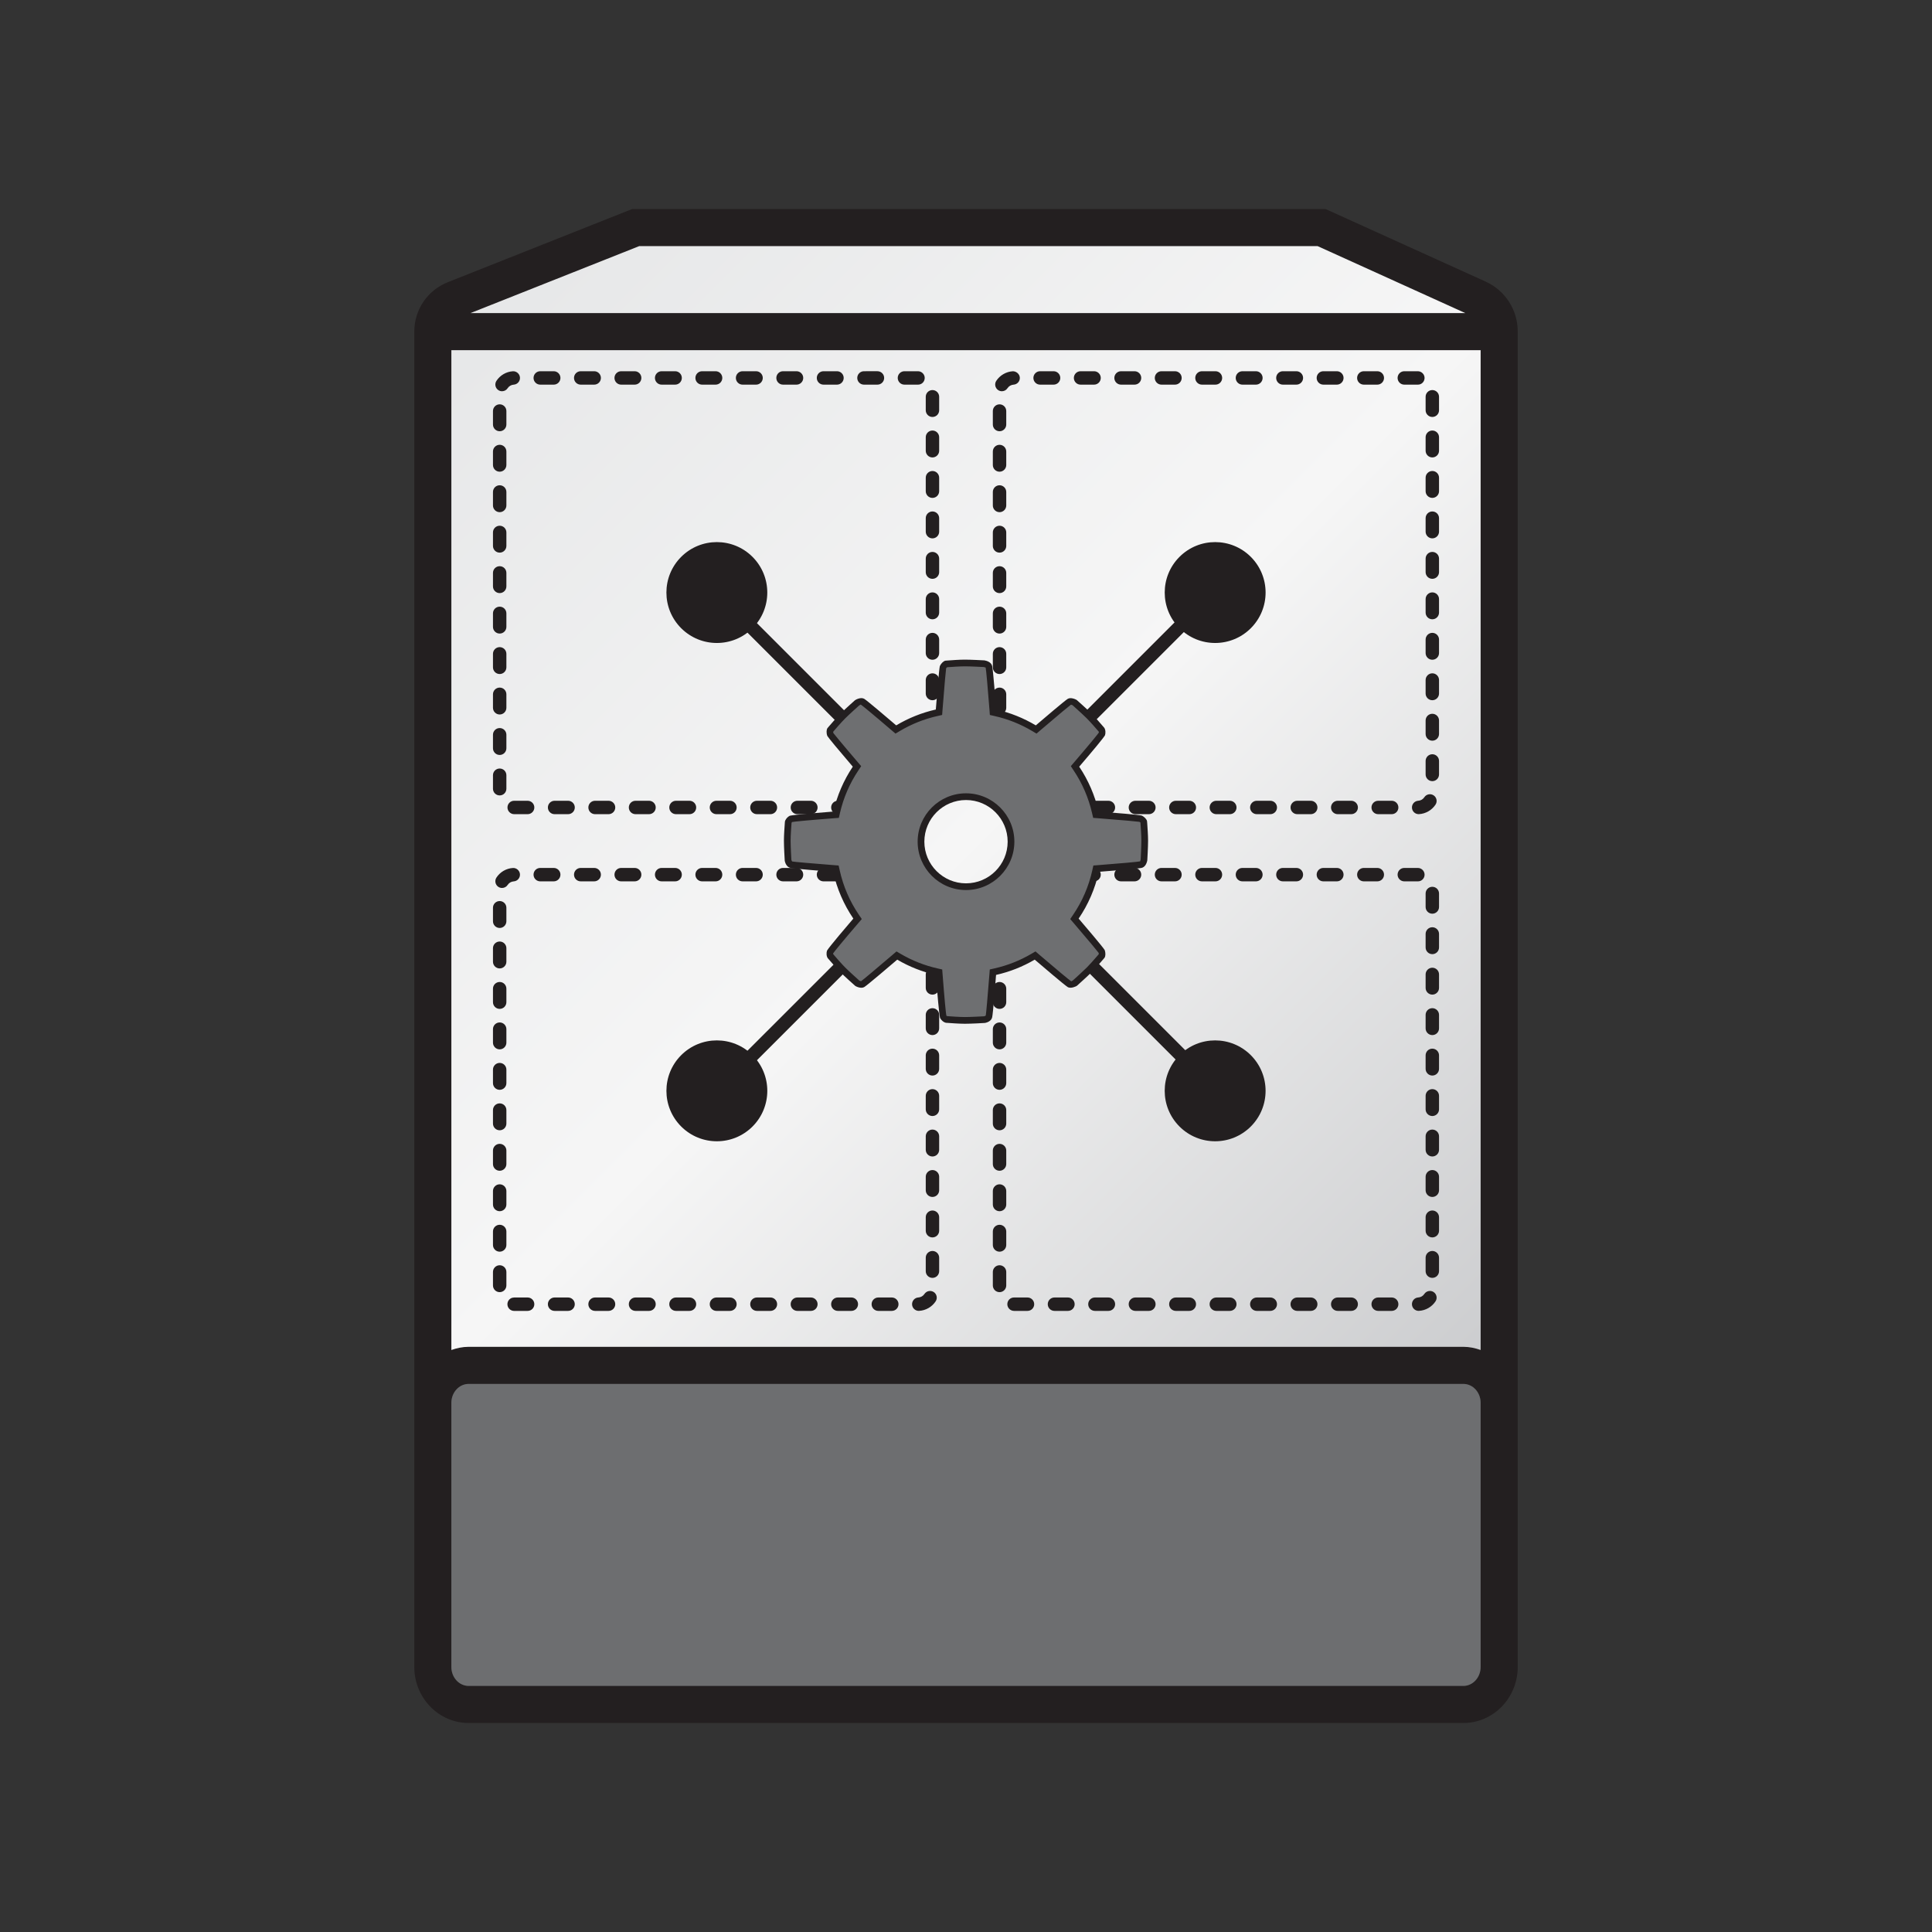 <?xml version="1.0" encoding="utf-8"?>
<!-- Generator: Adobe Illustrator 16.0.4, SVG Export Plug-In . SVG Version: 6.00 Build 0)  -->
<!DOCTYPE svg PUBLIC "-//W3C//DTD SVG 1.1//EN" "http://www.w3.org/Graphics/SVG/1.1/DTD/svg11.dtd">
<svg version="1.1" id="Layer_1" xmlns="http://www.w3.org/2000/svg" xmlns:xlink="http://www.w3.org/1999/xlink" x="0px" y="0px"
	 width="144px" height="144px" viewBox="0 0 144 144" enable-background="new 0 0 144 144" xml:space="preserve">
<rect x="0" y="0" width="144" height="144" fill="#333333" stroke="none"/>
<g>
	<defs>
		<path id="SVGID_1_" d="M47.488,16.697l-13.434,5.332c-0.981,0.389-1.624,1.338-1.624,2.393v78.041h79.14V24.394
			c0-1.047-0.612-1.998-1.566-2.43l-11.617-5.267H47.488z"/>
	</defs>
	<clipPath id="SVGID_2_">
		<use xlink:href="#SVGID_1_"  overflow="visible"/>
	</clipPath>
	
		<linearGradient id="SVGID_3_" gradientUnits="userSpaceOnUse" x1="0" y1="144.022" x2="1" y2="144.022" gradientTransform="matrix(79.124 79.124 79.124 -79.124 -11361.419 11417.249)">
		<stop  offset="0" style="stop-color:#E6E7E8"/>
		<stop  offset="0.5" style="stop-color:#F6F6F6"/>
		<stop  offset="1" style="stop-color:#CBCCCE"/>
	</linearGradient>
	<polygon clip-path="url(#SVGID_2_)" fill="url(#SVGID_3_)" points="72,-22.873 154.453,59.58 72,142.033 -10.453,59.58 	"/>
</g>
<g>
	<defs>
		<rect id="SVGID_4_" width="144" height="144"/>
	</defs>
	<clipPath id="SVGID_5_">
		<use xlink:href="#SVGID_4_"  overflow="visible"/>
	</clipPath>
	<polygon clip-path="url(#SVGID_5_)" fill="#231F20" points="76.29,57.644 90.17,43.765 90.877,44.472 76.986,58.361 	"/>
	<polygon clip-path="url(#SVGID_5_)" fill="#231F20" points="67.664,67.779 53.784,81.657 53.077,80.95 66.967,67.062 	"/>
	<path clip-path="url(#SVGID_5_)" fill="#231F20" d="M56.089,83.963c-1.468,1.468-3.849,1.468-5.317,0
		c-1.468-1.468-1.468-3.849,0-5.317c1.468-1.468,3.849-1.468,5.317,0C57.557,80.114,57.557,82.495,56.089,83.963"/>
	<path clip-path="url(#SVGID_5_)" fill="#231F20" d="M93.229,46.823c1.468-1.468,1.468-3.849,0-5.317
		c-1.468-1.468-3.85-1.468-5.317,0c-1.468,1.468-1.468,3.849,0,5.317C89.379,48.291,91.761,48.291,93.229,46.823"/>
	<path clip-path="url(#SVGID_5_)" fill="#231F20" d="M113.121,24.689c0-1.589-0.937-3.041-2.385-3.698l-11.938-5.412H47.119
		l-13.736,5.452c-1.521,0.603-2.504,2.05-2.504,3.687v78.374v1.468v19.688c0,2.302,1.818,4.174,4.052,4.174h74.139
		c2.234,0,4.052-1.872,4.052-4.174V104.56v-1.468V24.689z M47.648,18.342h50.554l11.017,4.995H35.064L47.648,18.342z
		 M110.357,124.247c0,0.778-0.576,1.411-1.288,1.411H34.931c-0.711,0-1.289-0.633-1.289-1.411V104.56
		c0-0.777,0.578-1.411,1.289-1.411h74.139c0.712,0,1.288,0.634,1.288,1.411V124.247z M110.357,100.621
		c-0.406-0.143-0.835-0.237-1.288-0.237H34.931c-0.453,0-0.882,0.095-1.289,0.237V26.1h76.716V100.621z"/>
	<path clip-path="url(#SVGID_5_)" fill="#6D6E70" d="M110.357,124.247c0,0.778-0.576,1.411-1.288,1.411H34.931
		c-0.711,0-1.289-0.633-1.289-1.411V104.56c0-0.777,0.578-1.411,1.289-1.411h74.139c0.712,0,1.288,0.634,1.288,1.411V124.247z"/>
	<path clip-path="url(#SVGID_5_)" fill="#231F20" d="M66.47,60.684h-1.005c-0.276,0-0.5-0.223-0.5-0.5c0-0.276,0.224-0.5,0.5-0.5
		h1.005c0.277,0,0.5,0.224,0.5,0.5C66.97,60.461,66.747,60.684,66.47,60.684 M63.454,60.684h-1.005c-0.277,0-0.5-0.223-0.5-0.5
		c0-0.276,0.223-0.5,0.5-0.5h1.005c0.276,0,0.5,0.224,0.5,0.5C63.954,60.461,63.73,60.684,63.454,60.684 M60.438,60.684h-1.005
		c-0.277,0-0.5-0.223-0.5-0.5c0-0.276,0.223-0.5,0.5-0.5h1.005c0.276,0,0.5,0.224,0.5,0.5
		C60.938,60.461,60.714,60.684,60.438,60.684 M57.422,60.684h-1.005c-0.277,0-0.5-0.223-0.5-0.5c0-0.276,0.223-0.5,0.5-0.5h1.005
		c0.276,0,0.5,0.224,0.5,0.5C57.922,60.461,57.698,60.684,57.422,60.684 M54.406,60.684H53.4c-0.276,0-0.5-0.223-0.5-0.5
		c0-0.276,0.224-0.5,0.5-0.5h1.006c0.276,0,0.5,0.224,0.5,0.5C54.906,60.461,54.682,60.684,54.406,60.684 M51.39,60.684h-1.005
		c-0.277,0-0.5-0.223-0.5-0.5c0-0.276,0.223-0.5,0.5-0.5h1.005c0.276,0,0.5,0.224,0.5,0.5C51.89,60.461,51.666,60.684,51.39,60.684
		 M48.374,60.684h-1.005c-0.277,0-0.5-0.223-0.5-0.5c0-0.276,0.223-0.5,0.5-0.5h1.005c0.276,0,0.5,0.224,0.5,0.5
		C48.874,60.461,48.65,60.684,48.374,60.684 M45.358,60.684h-1.005c-0.277,0-0.5-0.223-0.5-0.5c0-0.276,0.223-0.5,0.5-0.5h1.005
		c0.276,0,0.5,0.224,0.5,0.5C45.858,60.461,45.634,60.684,45.358,60.684 M42.342,60.684h-1.006c-0.276,0-0.5-0.223-0.5-0.5
		c0-0.276,0.224-0.5,0.5-0.5h1.006c0.276,0,0.5,0.224,0.5,0.5C42.842,60.461,42.618,60.684,42.342,60.684 M39.326,60.684h-0.999
		c-0.276,0-0.503-0.223-0.503-0.5c0-0.276,0.22-0.5,0.497-0.5h1.005c0.276,0,0.5,0.224,0.5,0.5
		C39.826,60.461,39.602,60.684,39.326,60.684 M68.48,60.682c-0.263,0-0.483-0.205-0.499-0.471c-0.016-0.275,0.195-0.512,0.47-0.528
		c0.182-0.011,0.351-0.108,0.452-0.261c0.152-0.231,0.462-0.295,0.693-0.141c0.23,0.152,0.293,0.462,0.141,0.693
		c-0.274,0.414-0.733,0.678-1.227,0.707C68.5,60.682,68.49,60.682,68.48,60.682 M37.243,59.286c-0.276,0-0.5-0.223-0.5-0.5v-1.005
		c0-0.277,0.224-0.5,0.5-0.5c0.277,0,0.5,0.223,0.5,0.5v1.005C37.743,59.063,37.52,59.286,37.243,59.286 M69.5,58.223
		c-0.276,0-0.5-0.223-0.5-0.5v-1.005c0-0.277,0.224-0.5,0.5-0.5s0.5,0.223,0.5,0.5v1.005C70,58,69.776,58.223,69.5,58.223
		 M37.243,56.27c-0.276,0-0.5-0.224-0.5-0.5v-1.005c0-0.277,0.224-0.5,0.5-0.5c0.277,0,0.5,0.223,0.5,0.5v1.005
		C37.743,56.046,37.52,56.27,37.243,56.27 M69.5,55.207c-0.276,0-0.5-0.224-0.5-0.5v-1.005c0-0.277,0.224-0.5,0.5-0.5
		s0.5,0.223,0.5,0.5v1.005C70,54.983,69.776,55.207,69.5,55.207 M37.243,53.254c-0.276,0-0.5-0.224-0.5-0.5v-1.005
		c0-0.277,0.224-0.5,0.5-0.5c0.277,0,0.5,0.223,0.5,0.5v1.005C37.743,53.03,37.52,53.254,37.243,53.254 M69.5,52.191
		c-0.276,0-0.5-0.224-0.5-0.5v-1.005c0-0.277,0.224-0.5,0.5-0.5s0.5,0.223,0.5,0.5v1.005C70,51.967,69.776,52.191,69.5,52.191
		 M37.243,50.238c-0.276,0-0.5-0.223-0.5-0.5v-1.005c0-0.276,0.224-0.5,0.5-0.5c0.277,0,0.5,0.224,0.5,0.5v1.005
		C37.743,50.015,37.52,50.238,37.243,50.238 M69.5,49.175c-0.276,0-0.5-0.224-0.5-0.5v-1.006c0-0.276,0.224-0.5,0.5-0.5
		s0.5,0.224,0.5,0.5v1.006C70,48.951,69.776,49.175,69.5,49.175 M37.243,47.222c-0.276,0-0.5-0.223-0.5-0.5v-1.005
		c0-0.277,0.224-0.5,0.5-0.5c0.277,0,0.5,0.223,0.5,0.5v1.005C37.743,46.999,37.52,47.222,37.243,47.222 M69.5,46.159
		c-0.276,0-0.5-0.224-0.5-0.5v-1.006c0-0.276,0.224-0.5,0.5-0.5s0.5,0.224,0.5,0.5v1.006C70,45.935,69.776,46.159,69.5,46.159
		 M37.243,44.206c-0.276,0-0.5-0.224-0.5-0.5v-1.005c0-0.277,0.224-0.5,0.5-0.5c0.277,0,0.5,0.223,0.5,0.5v1.005
		C37.743,43.982,37.52,44.206,37.243,44.206 M69.5,43.143c-0.276,0-0.5-0.224-0.5-0.5v-1.006c0-0.276,0.224-0.5,0.5-0.5
		s0.5,0.224,0.5,0.5v1.006C70,42.919,69.776,43.143,69.5,43.143 M37.243,41.19c-0.276,0-0.5-0.224-0.5-0.5v-1.005
		c0-0.277,0.224-0.5,0.5-0.5c0.277,0,0.5,0.223,0.5,0.5v1.005C37.743,40.966,37.52,41.19,37.243,41.19 M69.5,40.127
		c-0.276,0-0.5-0.224-0.5-0.5v-1.006c0-0.276,0.224-0.5,0.5-0.5s0.5,0.224,0.5,0.5v1.006C70,39.903,69.776,40.127,69.5,40.127
		 M37.243,38.174c-0.276,0-0.5-0.224-0.5-0.5v-1.005c0-0.277,0.224-0.5,0.5-0.5c0.277,0,0.5,0.223,0.5,0.5v1.005
		C37.743,37.95,37.52,38.174,37.243,38.174 M69.5,37.111c-0.276,0-0.5-0.224-0.5-0.5v-1.005c0-0.277,0.224-0.5,0.5-0.5
		s0.5,0.223,0.5,0.5v1.005C70,36.887,69.776,37.111,69.5,37.111 M37.243,35.158c-0.276,0-0.5-0.224-0.5-0.5v-1.006
		c0-0.276,0.224-0.5,0.5-0.5c0.277,0,0.5,0.224,0.5,0.5v1.006C37.743,34.934,37.52,35.158,37.243,35.158 M69.5,34.095
		c-0.276,0-0.5-0.224-0.5-0.5v-1.006c0-0.276,0.224-0.5,0.5-0.5s0.5,0.224,0.5,0.5v1.006C70,33.871,69.776,34.095,69.5,34.095
		 M37.243,32.142c-0.276,0-0.5-0.224-0.5-0.5v-1.006c0-0.276,0.224-0.5,0.5-0.5c0.277,0,0.5,0.224,0.5,0.5v1.006
		C37.743,31.918,37.52,32.142,37.243,32.142 M69.5,31.079c-0.276,0-0.5-0.224-0.5-0.5v-1.006c0-0.276,0.224-0.5,0.5-0.5
		s0.5,0.224,0.5,0.5v1.006C70,30.855,69.776,31.079,69.5,31.079 M37.419,29.161c-0.093,0-0.188-0.026-0.272-0.081
		c-0.231-0.151-0.297-0.46-0.146-0.692c0.27-0.416,0.728-0.684,1.223-0.716c0.269-0.016,0.513,0.191,0.531,0.468
		c0.017,0.275-0.191,0.513-0.467,0.53c-0.182,0.012-0.35,0.11-0.45,0.263C37.743,29.081,37.583,29.161,37.419,29.161 M68.429,28.669
		h-1.018c-0.276,0-0.5-0.224-0.5-0.5s0.224-0.5,0.5-0.5h1.006c0.276,0,0.506,0.224,0.506,0.5S68.706,28.669,68.429,28.669
		 M65.4,28.669h-1.005c-0.276,0-0.5-0.224-0.5-0.5s0.224-0.5,0.5-0.5H65.4c0.277,0,0.5,0.224,0.5,0.5S65.677,28.669,65.4,28.669
		 M62.384,28.669h-1.005c-0.276,0-0.5-0.224-0.5-0.5s0.224-0.5,0.5-0.5h1.005c0.277,0,0.5,0.224,0.5,0.5
		S62.661,28.669,62.384,28.669 M59.368,28.669h-1.005c-0.277,0-0.5-0.224-0.5-0.5s0.223-0.5,0.5-0.5h1.005
		c0.277,0,0.5,0.224,0.5,0.5S59.645,28.669,59.368,28.669 M56.353,28.669h-1.006c-0.276,0-0.5-0.224-0.5-0.5s0.224-0.5,0.5-0.5
		h1.006c0.276,0,0.5,0.224,0.5,0.5S56.629,28.669,56.353,28.669 M53.336,28.669h-1.005c-0.276,0-0.5-0.224-0.5-0.5
		s0.224-0.5,0.5-0.5h1.005c0.277,0,0.5,0.224,0.5,0.5S53.613,28.669,53.336,28.669 M50.32,28.669h-1.005c-0.276,0-0.5-0.224-0.5-0.5
		s0.224-0.5,0.5-0.5h1.005c0.277,0,0.5,0.224,0.5,0.5S50.597,28.669,50.32,28.669 M47.304,28.669h-1.005c-0.277,0-0.5-0.224-0.5-0.5
		s0.223-0.5,0.5-0.5h1.005c0.277,0,0.5,0.224,0.5,0.5S47.581,28.669,47.304,28.669 M44.288,28.669h-1.005
		c-0.277,0-0.5-0.224-0.5-0.5s0.223-0.5,0.5-0.5h1.005c0.276,0,0.5,0.224,0.5,0.5S44.564,28.669,44.288,28.669 M41.272,28.669
		h-1.005c-0.277,0-0.5-0.224-0.5-0.5s0.223-0.5,0.5-0.5h1.005c0.276,0,0.5,0.224,0.5,0.5S41.548,28.669,41.272,28.669"/>
	<path clip-path="url(#SVGID_5_)" fill="#231F20" d="M103.728,60.684h-1.006c-0.276,0-0.5-0.223-0.5-0.5c0-0.276,0.224-0.5,0.5-0.5
		h1.006c0.276,0,0.5,0.224,0.5,0.5C104.228,60.461,104.004,60.684,103.728,60.684 M100.711,60.684h-1.005
		c-0.276,0-0.5-0.223-0.5-0.5c0-0.276,0.224-0.5,0.5-0.5h1.005c0.276,0,0.5,0.224,0.5,0.5
		C101.211,60.461,100.987,60.684,100.711,60.684 M97.695,60.684H96.69c-0.276,0-0.5-0.223-0.5-0.5c0-0.276,0.224-0.5,0.5-0.5h1.005
		c0.276,0,0.5,0.224,0.5,0.5C98.195,60.461,97.972,60.684,97.695,60.684 M94.68,60.684h-1.006c-0.276,0-0.5-0.223-0.5-0.5
		c0-0.276,0.224-0.5,0.5-0.5h1.006c0.276,0,0.5,0.224,0.5,0.5C95.18,60.461,94.956,60.684,94.68,60.684 M91.663,60.684h-1.005
		c-0.276,0-0.5-0.223-0.5-0.5c0-0.276,0.224-0.5,0.5-0.5h1.005c0.276,0,0.5,0.224,0.5,0.5
		C92.163,60.461,91.939,60.684,91.663,60.684 M88.647,60.684h-1.006c-0.276,0-0.5-0.223-0.5-0.5c0-0.276,0.224-0.5,0.5-0.5h1.006
		c0.276,0,0.5,0.224,0.5,0.5C89.147,60.461,88.924,60.684,88.647,60.684 M85.631,60.684h-1.005c-0.276,0-0.5-0.223-0.5-0.5
		c0-0.276,0.224-0.5,0.5-0.5h1.005c0.276,0,0.5,0.224,0.5,0.5C86.131,60.461,85.907,60.684,85.631,60.684 M82.615,60.684h-1.006
		c-0.276,0-0.5-0.223-0.5-0.5c0-0.276,0.224-0.5,0.5-0.5h1.006c0.276,0,0.5,0.224,0.5,0.5
		C83.115,60.461,82.892,60.684,82.615,60.684 M79.599,60.684h-1.005c-0.276,0-0.5-0.223-0.5-0.5c0-0.276,0.224-0.5,0.5-0.5h1.005
		c0.276,0,0.5,0.224,0.5,0.5C80.099,60.461,79.875,60.684,79.599,60.684 M76.583,60.684h-0.999c-0.276,0-0.503-0.223-0.503-0.5
		c0-0.276,0.221-0.5,0.497-0.5h1.005c0.276,0,0.5,0.224,0.5,0.5C77.083,60.461,76.859,60.684,76.583,60.684 M105.738,60.682
		c-0.263,0-0.483-0.204-0.499-0.47c-0.017-0.275,0.193-0.512,0.469-0.529c0.185-0.011,0.351-0.107,0.454-0.263
		c0.152-0.23,0.464-0.292,0.692-0.139c0.23,0.153,0.293,0.463,0.14,0.693c-0.274,0.413-0.732,0.678-1.226,0.707
		C105.757,60.682,105.748,60.682,105.738,60.682 M74.5,59.287c-0.276,0-0.5-0.224-0.5-0.5v-1.006c0-0.276,0.224-0.5,0.5-0.5
		s0.5,0.224,0.5,0.5v1.006C75,59.063,74.776,59.287,74.5,59.287 M106.757,58.222c-0.276,0-0.5-0.223-0.5-0.5v-1.005
		c0-0.276,0.224-0.5,0.5-0.5s0.5,0.224,0.5,0.5v1.005C107.257,57.999,107.033,58.222,106.757,58.222 M74.5,56.271
		c-0.276,0-0.5-0.224-0.5-0.5v-1.006c0-0.276,0.224-0.5,0.5-0.5s0.5,0.224,0.5,0.5v1.006C75,56.047,74.776,56.271,74.5,56.271
		 M106.757,55.207c-0.276,0-0.5-0.224-0.5-0.5v-1.006c0-0.276,0.224-0.5,0.5-0.5s0.5,0.224,0.5,0.5v1.006
		C107.257,54.983,107.033,55.207,106.757,55.207 M74.5,53.254c-0.276,0-0.5-0.223-0.5-0.5v-1.005c0-0.276,0.224-0.5,0.5-0.5
		s0.5,0.224,0.5,0.5v1.005C75,53.031,74.776,53.254,74.5,53.254 M106.757,52.19c-0.276,0-0.5-0.223-0.5-0.5v-1.005
		c0-0.276,0.224-0.5,0.5-0.5s0.5,0.224,0.5,0.5v1.005C107.257,51.967,107.033,52.19,106.757,52.19 M74.5,50.239
		c-0.276,0-0.5-0.224-0.5-0.5v-1.006c0-0.276,0.224-0.5,0.5-0.5s0.5,0.224,0.5,0.5v1.006C75,50.015,74.776,50.239,74.5,50.239
		 M106.757,49.174c-0.276,0-0.5-0.223-0.5-0.5v-1.005c0-0.276,0.224-0.5,0.5-0.5s0.5,0.224,0.5,0.5v1.005
		C107.257,48.951,107.033,49.174,106.757,49.174 M74.5,47.223c-0.276,0-0.5-0.224-0.5-0.5v-1.006c0-0.276,0.224-0.5,0.5-0.5
		s0.5,0.224,0.5,0.5v1.006C75,46.999,74.776,47.223,74.5,47.223 M106.757,46.158c-0.276,0-0.5-0.223-0.5-0.5v-1.005
		c0-0.276,0.224-0.5,0.5-0.5s0.5,0.224,0.5,0.5v1.005C107.257,45.935,107.033,46.158,106.757,46.158 M74.5,44.207
		c-0.276,0-0.5-0.224-0.5-0.5v-1.006c0-0.276,0.224-0.5,0.5-0.5s0.5,0.224,0.5,0.5v1.006C75,43.983,74.776,44.207,74.5,44.207
		 M106.757,43.142c-0.276,0-0.5-0.223-0.5-0.5v-1.005c0-0.277,0.224-0.5,0.5-0.5s0.5,0.223,0.5,0.5v1.005
		C107.257,42.919,107.033,43.142,106.757,43.142 M74.5,41.19c-0.276,0-0.5-0.223-0.5-0.5v-1.005c0-0.276,0.224-0.5,0.5-0.5
		s0.5,0.224,0.5,0.5v1.005C75,40.967,74.776,41.19,74.5,41.19 M106.757,40.126c-0.276,0-0.5-0.224-0.5-0.5v-1.005
		c0-0.277,0.224-0.5,0.5-0.5s0.5,0.223,0.5,0.5v1.005C107.257,39.902,107.033,40.126,106.757,40.126 M74.5,38.174
		c-0.276,0-0.5-0.223-0.5-0.5v-1.005c0-0.276,0.224-0.5,0.5-0.5s0.5,0.224,0.5,0.5v1.005C75,37.951,74.776,38.174,74.5,38.174
		 M106.757,37.11c-0.276,0-0.5-0.224-0.5-0.5v-1.005c0-0.276,0.224-0.5,0.5-0.5s0.5,0.224,0.5,0.5v1.005
		C107.257,36.886,107.033,37.11,106.757,37.11 M74.5,35.158c-0.276,0-0.5-0.223-0.5-0.5v-1.005c0-0.276,0.224-0.5,0.5-0.5
		s0.5,0.224,0.5,0.5v1.005C75,34.935,74.776,35.158,74.5,35.158 M106.757,34.094c-0.276,0-0.5-0.223-0.5-0.5v-1.005
		c0-0.276,0.224-0.5,0.5-0.5s0.5,0.224,0.5,0.5v1.005C107.257,33.871,107.033,34.094,106.757,34.094 M74.5,32.142
		c-0.276,0-0.5-0.223-0.5-0.5v-1.005c0-0.277,0.224-0.5,0.5-0.5s0.5,0.223,0.5,0.5v1.005C75,31.919,74.776,32.142,74.5,32.142
		 M106.757,31.078c-0.276,0-0.5-0.223-0.5-0.5v-1.005c0-0.277,0.224-0.5,0.5-0.5s0.5,0.223,0.5,0.5v1.005
		C107.257,30.855,107.033,31.078,106.757,31.078 M74.674,29.161c-0.094,0-0.189-0.027-0.274-0.083
		c-0.23-0.152-0.294-0.462-0.143-0.693c0.273-0.414,0.73-0.68,1.224-0.713c0.248-0.01,0.513,0.191,0.531,0.467
		c0.018,0.275-0.19,0.513-0.467,0.531c-0.185,0.013-0.35,0.109-0.454,0.266C74.996,29.082,74.837,29.161,74.674,29.161
		 M105.686,28.669h-1.018c-0.276,0-0.5-0.224-0.5-0.5s0.224-0.5,0.5-0.5h1.005c0.276,0,0.506,0.224,0.506,0.5
		S105.962,28.669,105.686,28.669 M102.657,28.669h-1.006c-0.276,0-0.5-0.224-0.5-0.5s0.224-0.5,0.5-0.5h1.006
		c0.276,0,0.5,0.224,0.5,0.5S102.934,28.669,102.657,28.669 M99.641,28.669h-1.005c-0.276,0-0.5-0.224-0.5-0.5s0.224-0.5,0.5-0.5
		h1.005c0.276,0,0.5,0.224,0.5,0.5S99.917,28.669,99.641,28.669 M96.625,28.669h-1.006c-0.276,0-0.5-0.224-0.5-0.5
		s0.224-0.5,0.5-0.5h1.006c0.276,0,0.5,0.224,0.5,0.5S96.901,28.669,96.625,28.669 M93.608,28.669h-1.005
		c-0.276,0-0.5-0.224-0.5-0.5s0.224-0.5,0.5-0.5h1.005c0.276,0,0.5,0.224,0.5,0.5S93.885,28.669,93.608,28.669 M90.593,28.669
		h-1.006c-0.276,0-0.5-0.224-0.5-0.5s0.224-0.5,0.5-0.5h1.006c0.276,0,0.5,0.224,0.5,0.5S90.869,28.669,90.593,28.669
		 M87.576,28.669h-1.005c-0.276,0-0.5-0.224-0.5-0.5s0.224-0.5,0.5-0.5h1.005c0.276,0,0.5,0.224,0.5,0.5
		S87.853,28.669,87.576,28.669 M84.561,28.669h-1.005c-0.276,0-0.5-0.224-0.5-0.5s0.224-0.5,0.5-0.5h1.005
		c0.276,0,0.5,0.224,0.5,0.5S84.837,28.669,84.561,28.669 M81.545,28.669h-1.006c-0.276,0-0.5-0.224-0.5-0.5s0.224-0.5,0.5-0.5
		h1.006c0.276,0,0.5,0.224,0.5,0.5S81.821,28.669,81.545,28.669 M78.528,28.669h-1.005c-0.276,0-0.5-0.224-0.5-0.5
		s0.224-0.5,0.5-0.5h1.005c0.276,0,0.5,0.224,0.5,0.5S78.805,28.669,78.528,28.669"/>
	<path clip-path="url(#SVGID_5_)" fill="#231F20" d="M38.32,97.708c-0.277,0-0.5-0.224-0.5-0.5c0-0.226,0.15-0.417,0.355-0.479
		l0.152-0.022h0.998c0.277,0,0.5,0.224,0.5,0.5s-0.223,0.5-0.5,0.5L38.32,97.708z M66.47,97.707h-1.006c-0.276,0-0.5-0.224-0.5-0.5
		s0.224-0.5,0.5-0.5h1.006c0.276,0,0.5,0.224,0.5,0.5S66.746,97.707,66.47,97.707 M63.454,97.707h-1.006c-0.276,0-0.5-0.224-0.5-0.5
		s0.224-0.5,0.5-0.5h1.006c0.276,0,0.5,0.224,0.5,0.5S63.73,97.707,63.454,97.707 M60.438,97.707h-1.006c-0.276,0-0.5-0.224-0.5-0.5
		s0.224-0.5,0.5-0.5h1.006c0.276,0,0.5,0.224,0.5,0.5S60.714,97.707,60.438,97.707 M57.422,97.707h-1.005
		c-0.277,0-0.5-0.224-0.5-0.5s0.223-0.5,0.5-0.5h1.005c0.276,0,0.5,0.224,0.5,0.5S57.698,97.707,57.422,97.707 M54.406,97.707H53.4
		c-0.276,0-0.5-0.224-0.5-0.5s0.224-0.5,0.5-0.5h1.006c0.276,0,0.5,0.224,0.5,0.5S54.682,97.707,54.406,97.707 M51.39,97.707h-1.006
		c-0.276,0-0.5-0.224-0.5-0.5s0.224-0.5,0.5-0.5h1.006c0.276,0,0.5,0.224,0.5,0.5S51.666,97.707,51.39,97.707 M48.374,97.707h-1.006
		c-0.276,0-0.5-0.224-0.5-0.5s0.224-0.5,0.5-0.5h1.006c0.276,0,0.5,0.224,0.5,0.5S48.65,97.707,48.374,97.707 M45.357,97.707h-1.005
		c-0.276,0-0.5-0.224-0.5-0.5s0.224-0.5,0.5-0.5h1.005c0.277,0,0.5,0.224,0.5,0.5S45.634,97.707,45.357,97.707 M42.341,97.707
		h-1.005c-0.276,0-0.5-0.224-0.5-0.5s0.224-0.5,0.5-0.5h1.005c0.277,0,0.5,0.224,0.5,0.5S42.618,97.707,42.341,97.707 M68.48,97.705
		c-0.263,0-0.483-0.205-0.499-0.471c-0.016-0.275,0.195-0.513,0.47-0.528c0.182-0.011,0.351-0.108,0.452-0.262
		c0.152-0.229,0.462-0.293,0.694-0.141c0.23,0.152,0.293,0.463,0.14,0.693c-0.274,0.414-0.733,0.679-1.227,0.707
		C68.5,97.705,68.49,97.705,68.48,97.705 M37.243,96.309c-0.276,0-0.5-0.224-0.5-0.5v-1.005c0-0.276,0.224-0.5,0.5-0.5
		c0.277,0,0.5,0.224,0.5,0.5v1.005C37.743,96.085,37.52,96.309,37.243,96.309 M69.5,95.246c-0.276,0-0.5-0.224-0.5-0.5V93.74
		c0-0.276,0.224-0.5,0.5-0.5s0.5,0.224,0.5,0.5v1.006C70,95.022,69.776,95.246,69.5,95.246 M37.243,93.293
		c-0.276,0-0.5-0.224-0.5-0.5v-1.006c0-0.276,0.224-0.5,0.5-0.5c0.277,0,0.5,0.224,0.5,0.5v1.006
		C37.743,93.069,37.52,93.293,37.243,93.293 M69.5,92.23c-0.276,0-0.5-0.224-0.5-0.5v-1.006c0-0.276,0.224-0.5,0.5-0.5
		s0.5,0.224,0.5,0.5v1.006C70,92.007,69.776,92.23,69.5,92.23 M37.243,90.276c-0.276,0-0.5-0.224-0.5-0.5v-1.005
		c0-0.276,0.224-0.5,0.5-0.5c0.277,0,0.5,0.224,0.5,0.5v1.005C37.743,90.053,37.52,90.276,37.243,90.276 M69.5,89.214
		c-0.276,0-0.5-0.224-0.5-0.5v-1.005c0-0.276,0.224-0.5,0.5-0.5s0.5,0.224,0.5,0.5v1.005C70,88.99,69.776,89.214,69.5,89.214
		 M37.243,87.261c-0.276,0-0.5-0.224-0.5-0.5v-1.006c0-0.276,0.224-0.5,0.5-0.5c0.277,0,0.5,0.224,0.5,0.5v1.006
		C37.743,87.037,37.52,87.261,37.243,87.261 M69.5,86.198c-0.276,0-0.5-0.224-0.5-0.5v-1.006c0-0.276,0.224-0.5,0.5-0.5
		s0.5,0.224,0.5,0.5v1.006C70,85.975,69.776,86.198,69.5,86.198 M37.243,84.244c-0.276,0-0.5-0.224-0.5-0.5v-1.005
		c0-0.277,0.224-0.5,0.5-0.5c0.277,0,0.5,0.223,0.5,0.5v1.005C37.743,84.021,37.52,84.244,37.243,84.244 M69.5,83.182
		c-0.276,0-0.5-0.224-0.5-0.5v-1.005c0-0.276,0.224-0.5,0.5-0.5s0.5,0.224,0.5,0.5v1.005C70,82.958,69.776,83.182,69.5,83.182
		 M37.243,81.229c-0.276,0-0.5-0.224-0.5-0.5v-1.006c0-0.276,0.224-0.5,0.5-0.5c0.277,0,0.5,0.224,0.5,0.5v1.006
		C37.743,81.005,37.52,81.229,37.243,81.229 M69.5,80.166c-0.276,0-0.5-0.224-0.5-0.5V78.66c0-0.276,0.224-0.5,0.5-0.5
		s0.5,0.224,0.5,0.5v1.006C70,79.942,69.776,80.166,69.5,80.166 M37.243,78.213c-0.276,0-0.5-0.225-0.5-0.5v-1.006
		c0-0.276,0.224-0.5,0.5-0.5c0.277,0,0.5,0.224,0.5,0.5v1.006C37.743,77.988,37.52,78.213,37.243,78.213 M69.5,77.149
		c-0.276,0-0.5-0.224-0.5-0.5v-1.005c0-0.276,0.224-0.5,0.5-0.5s0.5,0.224,0.5,0.5v1.005C70,76.926,69.776,77.149,69.5,77.149
		 M37.243,75.196c-0.276,0-0.5-0.224-0.5-0.5v-1.005c0-0.276,0.224-0.5,0.5-0.5c0.277,0,0.5,0.224,0.5,0.5v1.005
		C37.743,74.973,37.52,75.196,37.243,75.196 M69.5,74.134c-0.276,0-0.5-0.224-0.5-0.5v-1.006c0-0.275,0.224-0.5,0.5-0.5
		s0.5,0.225,0.5,0.5v1.006C70,73.91,69.776,74.134,69.5,74.134 M37.243,72.181c-0.276,0-0.5-0.224-0.5-0.5v-1.006
		c0-0.276,0.224-0.5,0.5-0.5c0.277,0,0.5,0.224,0.5,0.5v1.006C37.743,71.957,37.52,72.181,37.243,72.181 M69.5,71.117
		c-0.276,0-0.5-0.223-0.5-0.5v-1.005c0-0.276,0.224-0.5,0.5-0.5s0.5,0.224,0.5,0.5v1.005C70,70.895,69.776,71.117,69.5,71.117
		 M37.243,69.165c-0.276,0-0.5-0.224-0.5-0.5v-1.006c0-0.276,0.224-0.5,0.5-0.5c0.277,0,0.5,0.224,0.5,0.5v1.006
		C37.743,68.94,37.52,69.165,37.243,69.165 M69.5,68.102c-0.276,0-0.5-0.223-0.5-0.5v-1.005c0-0.277,0.224-0.5,0.5-0.5
		s0.5,0.223,0.5,0.5v1.005C70,67.878,69.776,68.102,69.5,68.102 M37.419,66.184c-0.093,0-0.188-0.026-0.272-0.081
		c-0.231-0.151-0.297-0.46-0.146-0.692c0.27-0.416,0.728-0.684,1.223-0.716c0.269-0.021,0.513,0.192,0.531,0.468
		c0.017,0.275-0.191,0.513-0.467,0.53c-0.182,0.012-0.35,0.11-0.45,0.263C37.743,66.104,37.583,66.184,37.419,66.184 M68.43,65.691
		h-1.019c-0.276,0-0.5-0.224-0.5-0.5s0.224-0.5,0.5-0.5h1.006c0.276,0,0.506,0.224,0.506,0.5S68.706,65.691,68.43,65.691
		 M65.4,65.691h-1.005c-0.276,0-0.5-0.224-0.5-0.5s0.224-0.5,0.5-0.5H65.4c0.277,0,0.5,0.224,0.5,0.5S65.677,65.691,65.4,65.691
		 M62.384,65.691h-1.005c-0.276,0-0.5-0.224-0.5-0.5s0.224-0.5,0.5-0.5h1.005c0.277,0,0.5,0.224,0.5,0.5
		S62.661,65.691,62.384,65.691 M59.368,65.691h-1.005c-0.277,0-0.5-0.224-0.5-0.5s0.223-0.5,0.5-0.5h1.005
		c0.277,0,0.5,0.224,0.5,0.5S59.645,65.691,59.368,65.691 M56.353,65.691h-1.006c-0.276,0-0.5-0.224-0.5-0.5s0.224-0.5,0.5-0.5
		h1.006c0.276,0,0.5,0.224,0.5,0.5S56.629,65.691,56.353,65.691 M53.336,65.691h-1.005c-0.276,0-0.5-0.224-0.5-0.5
		s0.224-0.5,0.5-0.5h1.005c0.277,0,0.5,0.224,0.5,0.5S53.613,65.691,53.336,65.691 M50.32,65.691h-1.005c-0.276,0-0.5-0.224-0.5-0.5
		s0.224-0.5,0.5-0.5h1.005c0.277,0,0.5,0.224,0.5,0.5S50.597,65.691,50.32,65.691 M47.304,65.691h-1.005c-0.277,0-0.5-0.224-0.5-0.5
		s0.223-0.5,0.5-0.5h1.005c0.277,0,0.5,0.224,0.5,0.5S47.581,65.691,47.304,65.691 M44.288,65.691h-1.005
		c-0.277,0-0.5-0.224-0.5-0.5s0.223-0.5,0.5-0.5h1.005c0.276,0,0.5,0.224,0.5,0.5S44.564,65.691,44.288,65.691 M41.272,65.691
		h-1.005c-0.277,0-0.5-0.224-0.5-0.5s0.223-0.5,0.5-0.5h1.005c0.276,0,0.5,0.224,0.5,0.5S41.548,65.691,41.272,65.691"/>
	<path clip-path="url(#SVGID_5_)" fill="#231F20" d="M103.728,97.707h-1.006c-0.276,0-0.5-0.224-0.5-0.5s0.224-0.5,0.5-0.5h1.006
		c0.276,0,0.5,0.224,0.5,0.5S104.004,97.707,103.728,97.707 M100.711,97.707h-1.005c-0.276,0-0.5-0.224-0.5-0.5s0.224-0.5,0.5-0.5
		h1.005c0.276,0,0.5,0.224,0.5,0.5S100.987,97.707,100.711,97.707 M97.695,97.707h-1.006c-0.276,0-0.5-0.224-0.5-0.5
		s0.224-0.5,0.5-0.5h1.006c0.276,0,0.5,0.224,0.5,0.5S97.972,97.707,97.695,97.707 M94.679,97.707h-1.005
		c-0.276,0-0.5-0.224-0.5-0.5s0.224-0.5,0.5-0.5h1.005c0.276,0,0.5,0.224,0.5,0.5S94.955,97.707,94.679,97.707 M91.663,97.707
		h-1.006c-0.276,0-0.5-0.224-0.5-0.5s0.224-0.5,0.5-0.5h1.006c0.276,0,0.5,0.224,0.5,0.5S91.939,97.707,91.663,97.707
		 M88.646,97.707h-1.005c-0.276,0-0.5-0.224-0.5-0.5s0.224-0.5,0.5-0.5h1.005c0.276,0,0.5,0.224,0.5,0.5
		S88.923,97.707,88.646,97.707 M85.631,97.707h-1.005c-0.276,0-0.5-0.224-0.5-0.5s0.224-0.5,0.5-0.5h1.005
		c0.276,0,0.5,0.224,0.5,0.5S85.907,97.707,85.631,97.707 M82.615,97.707h-1.006c-0.276,0-0.5-0.224-0.5-0.5s0.224-0.5,0.5-0.5
		h1.006c0.276,0,0.5,0.224,0.5,0.5S82.892,97.707,82.615,97.707 M79.599,97.707h-1.005c-0.276,0-0.5-0.224-0.5-0.5
		s0.224-0.5,0.5-0.5h1.005c0.276,0,0.5,0.224,0.5,0.5S79.875,97.707,79.599,97.707 M76.583,97.707h-0.999
		c-0.276,0-0.504-0.224-0.504-0.5s0.221-0.5,0.497-0.5h1.006c0.276,0,0.5,0.224,0.5,0.5S76.859,97.707,76.583,97.707
		 M105.738,97.705c-0.264,0-0.483-0.205-0.499-0.471c-0.017-0.275,0.194-0.513,0.47-0.528c0.185-0.011,0.349-0.106,0.452-0.263
		c0.154-0.229,0.465-0.293,0.693-0.141c0.229,0.152,0.293,0.463,0.141,0.693c-0.274,0.414-0.733,0.68-1.228,0.708
		C105.757,97.705,105.748,97.705,105.738,97.705 M74.5,96.31c-0.276,0-0.5-0.224-0.5-0.5v-1.006c0-0.276,0.224-0.5,0.5-0.5
		s0.5,0.224,0.5,0.5v1.006C75,96.086,74.776,96.31,74.5,96.31 M106.757,95.245c-0.276,0-0.5-0.224-0.5-0.5V93.74
		c0-0.276,0.224-0.5,0.5-0.5s0.5,0.224,0.5,0.5v1.005C107.257,95.021,107.033,95.245,106.757,95.245 M74.5,93.293
		c-0.276,0-0.5-0.224-0.5-0.5v-1.005c0-0.276,0.224-0.5,0.5-0.5s0.5,0.224,0.5,0.5v1.005C75,93.069,74.776,93.293,74.5,93.293
		 M106.757,92.229c-0.276,0-0.5-0.224-0.5-0.5v-1.006c0-0.276,0.224-0.5,0.5-0.5s0.5,0.224,0.5,0.5v1.006
		C107.257,92.006,107.033,92.229,106.757,92.229 M74.5,90.277c-0.276,0-0.5-0.224-0.5-0.5v-1.006c0-0.276,0.224-0.5,0.5-0.5
		s0.5,0.224,0.5,0.5v1.006C75,90.054,74.776,90.277,74.5,90.277 M106.757,89.214c-0.276,0-0.5-0.224-0.5-0.5v-1.006
		c0-0.276,0.224-0.5,0.5-0.5s0.5,0.224,0.5,0.5v1.006C107.257,88.99,107.033,89.214,106.757,89.214 M74.5,87.261
		c-0.276,0-0.5-0.224-0.5-0.5v-1.005c0-0.276,0.224-0.5,0.5-0.5s0.5,0.224,0.5,0.5v1.005C75,87.037,74.776,87.261,74.5,87.261
		 M106.757,86.197c-0.276,0-0.5-0.224-0.5-0.5v-1.005c0-0.276,0.224-0.5,0.5-0.5s0.5,0.224,0.5,0.5v1.005
		C107.257,85.974,107.033,86.197,106.757,86.197 M74.5,84.245c-0.276,0-0.5-0.224-0.5-0.5v-1.006c0-0.277,0.224-0.5,0.5-0.5
		s0.5,0.223,0.5,0.5v1.006C75,84.021,74.776,84.245,74.5,84.245 M106.757,83.182c-0.276,0-0.5-0.224-0.5-0.5v-1.006
		c0-0.276,0.224-0.5,0.5-0.5s0.5,0.224,0.5,0.5v1.006C107.257,82.958,107.033,83.182,106.757,83.182 M74.5,81.229
		c-0.276,0-0.5-0.224-0.5-0.5v-1.005c0-0.276,0.224-0.5,0.5-0.5s0.5,0.224,0.5,0.5v1.005C75,81.005,74.776,81.229,74.5,81.229
		 M106.757,80.165c-0.276,0-0.5-0.224-0.5-0.5V78.66c0-0.276,0.224-0.5,0.5-0.5s0.5,0.224,0.5,0.5v1.005
		C107.257,79.941,107.033,80.165,106.757,80.165 M74.5,78.213c-0.276,0-0.5-0.224-0.5-0.5v-1.005c0-0.276,0.224-0.5,0.5-0.5
		s0.5,0.224,0.5,0.5v1.005C75,77.989,74.776,78.213,74.5,78.213 M106.757,77.149c-0.276,0-0.5-0.224-0.5-0.5v-1.006
		c0-0.276,0.224-0.5,0.5-0.5s0.5,0.224,0.5,0.5v1.006C107.257,76.926,107.033,77.149,106.757,77.149 M74.5,75.197
		c-0.276,0-0.5-0.224-0.5-0.5v-1.006c0-0.276,0.224-0.5,0.5-0.5s0.5,0.224,0.5,0.5v1.006C75,74.974,74.776,75.197,74.5,75.197
		 M106.757,74.133c-0.276,0-0.5-0.224-0.5-0.5v-1.005c0-0.276,0.224-0.5,0.5-0.5s0.5,0.224,0.5,0.5v1.005
		C107.257,73.909,107.033,74.133,106.757,74.133 M74.5,72.181c-0.276,0-0.5-0.223-0.5-0.5v-1.005c0-0.276,0.224-0.5,0.5-0.5
		s0.5,0.224,0.5,0.5v1.005C75,71.958,74.776,72.181,74.5,72.181 M106.757,71.117c-0.276,0-0.5-0.224-0.5-0.5v-1.006
		c0-0.276,0.224-0.5,0.5-0.5s0.5,0.224,0.5,0.5v1.006C107.257,70.894,107.033,71.117,106.757,71.117 M74.5,69.165
		c-0.276,0-0.5-0.223-0.5-0.5v-1.005c0-0.277,0.224-0.5,0.5-0.5s0.5,0.223,0.5,0.5v1.005C75,68.941,74.776,69.165,74.5,69.165
		 M106.757,68.102c-0.276,0-0.5-0.224-0.5-0.5v-1.006c0-0.276,0.224-0.5,0.5-0.5s0.5,0.224,0.5,0.5v1.006
		C107.257,67.877,107.033,68.102,106.757,68.102 M74.674,66.184c-0.094,0-0.189-0.027-0.274-0.083
		c-0.23-0.152-0.294-0.462-0.143-0.693c0.273-0.414,0.73-0.68,1.224-0.713c0.248-0.012,0.513,0.191,0.531,0.467
		c0.018,0.275-0.19,0.513-0.467,0.531c-0.185,0.013-0.35,0.109-0.454,0.266C74.996,66.104,74.837,66.184,74.674,66.184
		 M105.687,65.691h-1.019c-0.276,0-0.5-0.224-0.5-0.5s0.224-0.5,0.5-0.5h1.005c0.276,0,0.507,0.224,0.507,0.5
		S105.963,65.691,105.687,65.691 M102.657,65.691h-1.006c-0.276,0-0.5-0.224-0.5-0.5s0.224-0.5,0.5-0.5h1.006
		c0.276,0,0.5,0.224,0.5,0.5S102.934,65.691,102.657,65.691 M99.641,65.691h-1.005c-0.276,0-0.5-0.224-0.5-0.5s0.224-0.5,0.5-0.5
		h1.005c0.276,0,0.5,0.224,0.5,0.5S99.917,65.691,99.641,65.691 M96.625,65.691h-1.006c-0.276,0-0.5-0.224-0.5-0.5
		s0.224-0.5,0.5-0.5h1.006c0.276,0,0.5,0.224,0.5,0.5S96.901,65.691,96.625,65.691 M93.608,65.691h-1.005
		c-0.276,0-0.5-0.224-0.5-0.5s0.224-0.5,0.5-0.5h1.005c0.276,0,0.5,0.224,0.5,0.5S93.885,65.691,93.608,65.691 M90.593,65.691
		h-1.006c-0.276,0-0.5-0.224-0.5-0.5s0.224-0.5,0.5-0.5h1.006c0.276,0,0.5,0.224,0.5,0.5S90.869,65.691,90.593,65.691
		 M87.576,65.691h-1.005c-0.276,0-0.5-0.224-0.5-0.5s0.224-0.5,0.5-0.5h1.005c0.276,0,0.5,0.224,0.5,0.5
		S87.853,65.691,87.576,65.691 M84.561,65.691h-1.005c-0.276,0-0.5-0.224-0.5-0.5s0.224-0.5,0.5-0.5h1.005
		c0.276,0,0.5,0.224,0.5,0.5S84.837,65.691,84.561,65.691 M81.545,65.691h-1.006c-0.276,0-0.5-0.224-0.5-0.5s0.224-0.5,0.5-0.5
		h1.006c0.276,0,0.5,0.224,0.5,0.5S81.821,65.691,81.545,65.691 M78.528,65.691h-1.005c-0.276,0-0.5-0.224-0.5-0.5
		s0.224-0.5,0.5-0.5h1.005c0.276,0,0.5,0.224,0.5,0.5S78.805,65.691,78.528,65.691"/>
	<polygon clip-path="url(#SVGID_5_)" fill="#231F20" points="77.091,67.024 90.97,80.904 90.263,81.611 76.373,67.721 	"/>
	<polygon clip-path="url(#SVGID_5_)" fill="#231F20" points="66.956,58.398 53.077,44.518 53.784,43.812 67.673,57.701 	"/>
	<path clip-path="url(#SVGID_5_)" fill="#231F20" d="M50.771,46.823c-1.468-1.468-1.468-3.849,0-5.317
		c1.468-1.468,3.849-1.468,5.317,0c1.468,1.468,1.468,3.849,0,5.317C54.621,48.291,52.24,48.291,50.771,46.823"/>
	<path clip-path="url(#SVGID_5_)" fill="#231F20" d="M87.911,83.963c1.468,1.468,3.849,1.468,5.317,0
		c1.468-1.468,1.468-3.849,0-5.317c-1.469-1.468-3.85-1.468-5.317,0C86.443,80.114,86.443,82.495,87.911,83.963"/>
	<path clip-path="url(#SVGID_5_)" fill="#6E6F71" d="M85.257,61.38c-0.005-0.059-0.009-0.104-0.01-0.131
		c-0.01-0.044-0.112-0.172-0.218-0.222c-0.181-0.043-1.474-0.161-3.167-0.29l-0.183-0.014l-0.041-0.179
		c-0.271-1.17-0.743-2.268-1.409-3.263l-0.105-0.157l0.123-0.144c1.272-1.486,1.803-2.142,1.875-2.26
		c0.039-0.109,0.021-0.272-0.006-0.313l-0.08-0.092c-0.171-0.199-0.572-0.665-0.858-0.951c-0.321-0.32-0.979-0.909-1.068-0.988
		c-0.047-0.032-0.175-0.103-0.29-0.103c-0.044,0-0.079,0.01-0.111,0.031c-0.163,0.105-1.061,0.853-2.344,1.95l-0.136,0.117
		l-0.155-0.092c-0.892-0.534-1.861-0.922-2.88-1.153l-0.18-0.041l-0.015-0.184c-0.108-1.428-0.24-2.971-0.29-3.198
		c-0.034-0.165-0.287-0.223-0.336-0.233c-0.124-0.007-1.001-0.056-1.452-0.056c-0.404,0-0.994,0.043-1.278,0.064
		c-0.058,0.004-0.102,0.007-0.128,0.009c-0.044,0.009-0.173,0.112-0.222,0.217c-0.044,0.184-0.161,1.46-0.293,3.197l-0.014,0.184
		l-0.18,0.041c-1.019,0.231-1.988,0.619-2.88,1.153l-0.154,0.092l-0.137-0.117c-1.282-1.097-2.18-1.845-2.344-1.95
		c-0.032-0.021-0.067-0.031-0.111-0.031c-0.115,0-0.241,0.07-0.29,0.103c-0.09,0.08-0.747,0.668-1.067,0.988
		c-0.285,0.285-0.672,0.733-0.858,0.948c-0.038,0.045-0.067,0.078-0.084,0.098c-0.025,0.038-0.043,0.201-0.004,0.31
		c0.073,0.118,0.604,0.775,1.875,2.26l0.123,0.144l-0.105,0.157c-0.665,0.995-1.139,2.093-1.409,3.263l-0.041,0.179l-0.183,0.014
		c-1.693,0.129-2.986,0.247-3.167,0.29c-0.105,0.05-0.208,0.178-0.218,0.227c-0.001,0.022-0.004,0.067-0.009,0.126
		c-0.021,0.284-0.064,0.873-0.064,1.275c0,0.452,0.049,1.33,0.057,1.452c0.009,0.046,0.067,0.301,0.232,0.337
		c0.238,0.05,1.846,0.186,3.151,0.286l0.184,0.014l0.041,0.181c0.271,1.223,0.764,2.367,1.466,3.4l0.107,0.158l-0.124,0.145
		c-1.074,1.254-1.822,2.155-1.916,2.307c-0.039,0.109-0.021,0.273,0.006,0.314c0.015,0.016,0.044,0.05,0.082,0.095
		c0.186,0.215,0.573,0.663,0.858,0.948c0.32,0.32,0.979,0.909,1.067,0.988c0.047,0.032,0.175,0.104,0.29,0.104
		c0.044,0,0.079-0.011,0.111-0.031c0.203-0.131,1.431-1.168,2.421-2.017l0.135-0.116l0.154,0.091
		c0.875,0.513,1.821,0.887,2.811,1.109l0.18,0.041l0.014,0.185c0.129,1.692,0.244,2.938,0.287,3.119
		c0.049,0.104,0.178,0.208,0.226,0.218c0.022,0.001,0.066,0.004,0.124,0.008c0.284,0.021,0.875,0.065,1.278,0.065
		c0.451,0,1.329-0.051,1.452-0.058c0.046-0.009,0.302-0.066,0.336-0.231c0.051-0.235,0.185-1.828,0.284-3.121l0.015-0.185
		l0.18-0.041c0.99-0.223,1.936-0.597,2.811-1.109l0.154-0.091l0.135,0.116c0.99,0.849,2.219,1.886,2.421,2.017
		c0.032,0.021,0.067,0.031,0.111,0.031c0.118,0,0.249-0.075,0.29-0.104c0.087-0.078,0.747-0.668,1.068-0.988
		c0.286-0.286,0.688-0.751,0.858-0.951l0.083-0.095c0.024-0.038,0.042-0.202,0.003-0.311c-0.094-0.153-0.842-1.053-1.916-2.307
		l-0.124-0.145l0.107-0.158c0.702-1.033,1.195-2.177,1.467-3.4l0.04-0.181l0.185-0.014c1.305-0.1,2.912-0.236,3.15-0.286
		c0.164-0.035,0.223-0.291,0.233-0.337c0.007-0.122,0.056-1,0.056-1.452C85.32,62.253,85.277,61.664,85.257,61.38 M72,66.089
		c-1.853,0-3.354-1.502-3.354-3.355c0-1.852,1.502-3.355,3.354-3.355s3.355,1.503,3.355,3.355
		C75.355,64.587,73.853,66.089,72,66.089"/>
	<path clip-path="url(#SVGID_5_)" fill="#231F20" d="M71.92,76.305c-0.435,0-1.083-0.049-1.296-0.065l-0.116-0.007
		c-0.191-0.036-0.373-0.218-0.441-0.361c-0.073-0.285-0.206-1.835-0.311-3.207c-1.013-0.229-1.983-0.611-2.881-1.139
		c-0.508,0.435-2.183,1.865-2.448,2.037c-0.245,0.154-0.628-0.041-0.678-0.076c-0.149-0.131-0.789-0.703-1.103-1.018
		c-0.295-0.294-0.698-0.762-0.87-0.962l-0.081-0.092c-0.107-0.156-0.107-0.413-0.053-0.563c0.175-0.295,1.545-1.9,1.961-2.386
		c-0.719-1.059-1.226-2.232-1.504-3.486c-0.668-0.051-2.87-0.225-3.183-0.291c-0.309-0.066-0.404-0.423-0.426-0.531
		c-0.012-0.179-0.061-1.051-0.061-1.502c0-0.42,0.046-1.032,0.065-1.294l0.008-0.119c0.033-0.176,0.2-0.365,0.361-0.441
		c0.289-0.073,1.926-0.212,3.255-0.314c0.276-1.198,0.761-2.324,1.444-3.345c-1.083-1.264-1.791-2.12-1.897-2.289
		c-0.083-0.215-0.07-0.463,0.006-0.579l0.105-0.126c0.172-0.199,0.575-0.666,0.87-0.961c0.35-0.35,1.071-0.991,1.079-0.997
		c0.083-0.062,0.463-0.253,0.703-0.096c0.249,0.162,1.74,1.431,2.369,1.97c0.916-0.548,1.91-0.945,2.953-1.182
		c0.107-1.408,0.243-2.997,0.3-3.236c0.084-0.191,0.263-0.372,0.413-0.404l0.147-0.012c0.341-0.025,0.908-0.066,1.31-0.066
		c0.442,0,1.289,0.047,1.454,0.055c0.156,0.027,0.513,0.122,0.579,0.431c0.067,0.311,0.243,2.553,0.296,3.232
		c1.044,0.236,2.037,0.634,2.953,1.182c0.63-0.539,2.121-1.809,2.37-1.97c0.234-0.154,0.626,0.04,0.679,0.076
		c0.055,0.046,0.759,0.673,1.103,1.017c0.296,0.296,0.7,0.765,0.873,0.965l0.078,0.091c0.106,0.155,0.106,0.412,0.053,0.562
		c-0.124,0.212-0.833,1.068-1.92,2.337v0.001c0.683,1.02,1.169,2.146,1.444,3.344c1.327,0.101,2.961,0.24,3.206,0.297
		c0.208,0.092,0.373,0.276,0.403,0.411l0.015,0.164c0.021,0.298,0.064,0.89,0.064,1.296c0,0.462-0.05,1.35-0.058,1.468
		c-0.047,0.256-0.182,0.512-0.429,0.565c-0.314,0.067-2.516,0.24-3.184,0.291c-0.278,1.255-0.785,2.428-1.504,3.486
		c0.416,0.487,1.788,2.093,1.938,2.34c0.083,0.211,0.07,0.46-0.006,0.577l-0.104,0.123c-0.139,0.162-0.565,0.658-0.871,0.963
		c-0.3,0.301-0.895,0.835-1.05,0.974l-0.053,0.044c-0.031,0.021-0.436,0.23-0.677,0.077c-0.268-0.173-1.942-1.603-2.45-2.038
		c-0.897,0.527-1.867,0.91-2.882,1.139v0.001c-0.051,0.662-0.223,2.847-0.289,3.154c-0.062,0.295-0.391,0.395-0.528,0.424
		C73.264,76.256,72.377,76.305,71.92,76.305 M70.588,75.736l0.072,0.005c0.21,0.016,0.844,0.063,1.26,0.063
		c0.448,0,1.318-0.049,1.439-0.056c0.04-0.011,0.102-0.042,0.115-0.059c0.028-0.155,0.141-1.396,0.27-3.064l0.029-0.367l0.359-0.081
		c0.964-0.218,1.885-0.583,2.738-1.083l0.31-0.181l0.27,0.233c1.277,1.094,2.239,1.896,2.394,1.996
		c0.013-0.01,0.09-0.045,0.124-0.068c0.153-0.14,0.737-0.664,1.033-0.959c0.192-0.194,0.478-0.509,0.846-0.937l0.047-0.054
		c0.003-0.034,0.002-0.08-0.006-0.102c-0.049-0.072-0.662-0.82-1.871-2.232l-0.249-0.29l0.215-0.316
		c0.684-1.006,1.165-2.12,1.43-3.313l0.08-0.362l0.369-0.028c1.683-0.13,2.936-0.243,3.118-0.282
		c-0.003-0.008,0.027-0.082,0.039-0.139c0.003-0.084,0.052-0.956,0.052-1.405c0-0.388-0.042-0.967-0.062-1.246l-0.007-0.115
		c-0.002,0.018-0.049-0.027-0.077-0.04c-0.094-0.017-1.239-0.128-3.08-0.268l-0.366-0.028L81.395,60.6
		c-0.262-1.138-0.724-2.208-1.373-3.178l-0.209-0.316l0.245-0.288c1.35-1.576,1.799-2.142,1.852-2.228
		c-0.007,0.012-0.013-0.027-0.016-0.058l-0.045-0.052c-0.155-0.18-0.565-0.656-0.848-0.938c-0.335-0.334-1.051-0.972-1.058-0.978
		c-0.016-0.008-0.089-0.04-0.124-0.04c-0.09,0.064-0.765,0.615-2.292,1.921l-0.272,0.234l-0.309-0.185
		c-0.871-0.521-1.816-0.899-2.808-1.123l-0.36-0.082l-0.027-0.368c-0.133-1.712-0.247-2.984-0.286-3.165
		c-0.019-0.003-0.073-0.026-0.141-0.04c-0.14-0.005-0.97-0.051-1.404-0.051c-0.384,0-0.961,0.041-1.237,0.061l-0.095,0.007
		c-0.025,0.022-0.058,0.056-0.069,0.079c-0.017,0.093-0.126,1.224-0.27,3.11l-0.028,0.367l-0.36,0.082
		c-0.992,0.224-1.937,0.602-2.807,1.123l-0.308,0.185l-0.274-0.234c-1.526-1.306-2.202-1.857-2.317-1.931
		c-0.009,0.01-0.084,0.042-0.122,0.069c-0.115,0.104-0.737,0.662-1.034,0.959c-0.282,0.281-0.676,0.739-0.844,0.934l-0.049,0.057
		c-0.003,0.033-0.002,0.081,0.006,0.104c0.029,0.035,0.482,0.607,1.83,2.181l0.246,0.288l-0.21,0.316
		c-0.649,0.969-1.111,2.039-1.373,3.179l-0.083,0.359l-0.367,0.027c-1.865,0.143-2.985,0.251-3.128,0.285
		c0.019,0.002-0.01,0.027-0.029,0.052l-0.004,0.056c-0.02,0.275-0.065,0.875-0.065,1.276c0,0.443,0.048,1.298,0.056,1.434
		c0.009,0.036,0.04,0.104,0.058,0.12c0.159,0.029,1.413,0.142,3.095,0.272l0.369,0.028l0.08,0.362
		c0.265,1.192,0.746,2.306,1.43,3.313l0.215,0.316l-0.25,0.291c-1.201,1.402-1.823,2.163-1.892,2.276
		c0.007-0.017,0.012,0.026,0.016,0.057l0.048,0.055c0.169,0.197,0.564,0.654,0.845,0.936c0.309,0.31,0.936,0.869,1.05,0.973
		c0.021,0.013,0.096,0.045,0.131,0.045c0.13-0.09,1.091-0.893,2.369-1.986l0.271-0.233l0.307,0.181
		c0.854,0.501,1.776,0.865,2.74,1.083l0.36,0.082l0.028,0.367c0.141,1.837,0.248,2.94,0.281,3.081
		C70.534,75.691,70.563,75.718,70.588,75.736 M72.001,66.339c-1.988,0-3.605-1.617-3.605-3.606c0-1.987,1.617-3.604,3.605-3.604
		c1.986,0,3.604,1.617,3.604,3.604C75.604,64.722,73.987,66.339,72.001,66.339 M72.001,59.629c-1.712,0-3.105,1.393-3.105,3.104
		c0,1.713,1.393,3.106,3.105,3.106c1.711,0,3.104-1.393,3.104-3.106C75.104,61.022,73.712,59.629,72.001,59.629"/>
</g>
</svg>
